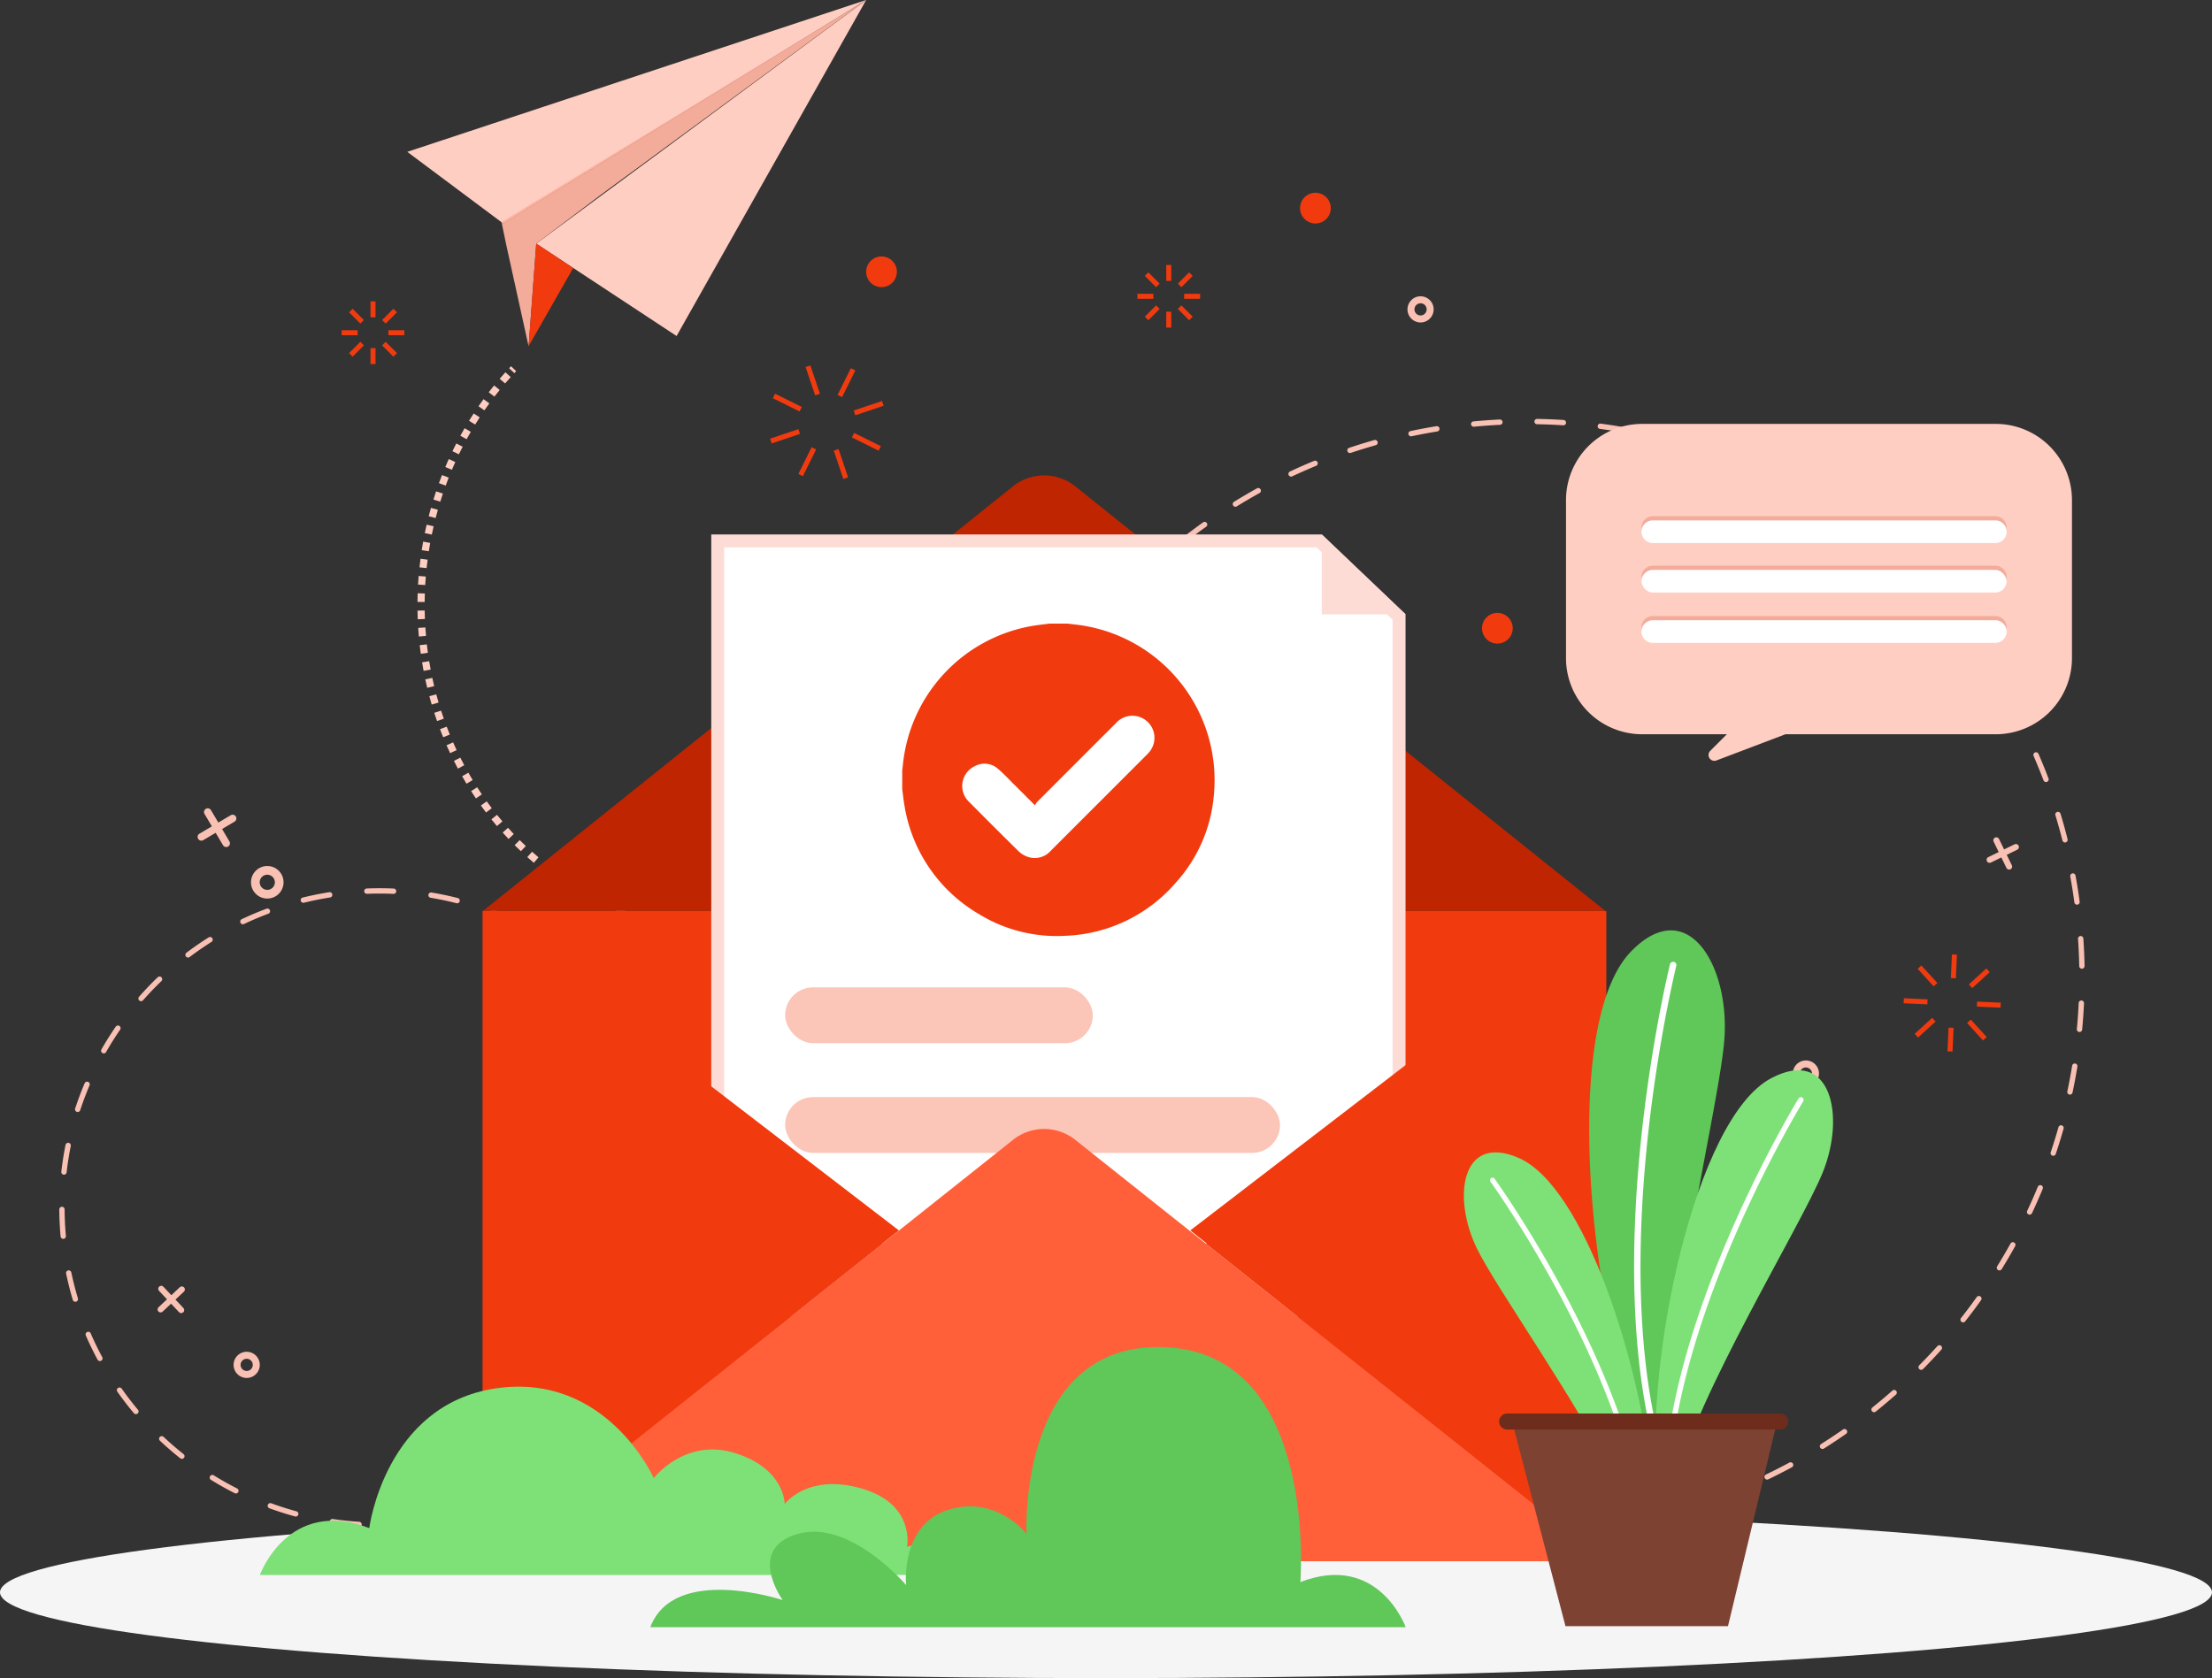 <svg xmlns="http://www.w3.org/2000/svg" xmlns:xlink="http://www.w3.org/1999/xlink" width="342.625" height="260" viewBox="0 0 342.625 260"><rect x="0" y="0" width="342.625" height="260" fill="#333333" stroke="none"/><defs><clipPath id="a"><path d="M1922.458,3719.9l-14.595,8.988-.251-.187-.007-.032,14.839-9.036L1963,3694.941Z" transform="translate(-1907.605 -3694.941)" fill="none"/></clipPath></defs><g transform="translate(-1208.319 -3688.878)"><ellipse cx="171.312" cy="13.289" rx="171.312" ry="13.289" transform="translate(1208.318 3922.3)" fill="#f5f5f5"/><path d="M1489.86,4817.639a.578.578,0,0,0-.793-.2l-1.92,1.135-1.135-1.92a.579.579,0,0,0-1,.589l1.135,1.92-1.92,1.134a.579.579,0,0,0,.589,1l1.92-1.135,1.135,1.92a.579.579,0,0,0,.611.273.55.55,0,0,0,.182-.069.579.579,0,0,0,.2-.792l-1.135-1.92,1.92-1.135A.579.579,0,0,0,1489.86,4817.639Z" transform="translate(-245.011 -1002.252)" fill="#f9c1b4"/><path d="M1560.844,4901.938a2.521,2.521,0,1,1,2.521-2.521A2.524,2.524,0,0,1,1560.844,4901.938Zm0-3.694a1.173,1.173,0,1,0,1.174,1.173A1.175,1.175,0,0,0,1560.844,4898.244Z" transform="translate(-311.126 -1073.84)" fill="#f9c1b4"/><path d="M3172.964,4106.2a2.027,2.027,0,1,1,2.027-2.027A2.029,2.029,0,0,1,3172.964,4106.2Zm0-2.971a.944.944,0,1,0,.944.943A.944.944,0,0,0,3172.964,4103.229Z" transform="translate(-1744.608 -367.361)" fill="#f9c1b4"/><path d="M3661.574,4362.616a2.027,2.027,0,1,1,2.027-2.027A2.029,2.029,0,0,1,3661.574,4362.616Zm0-2.97a.944.944,0,1,0,.944.943A.944.944,0,0,0,3661.574,4359.646Z" transform="translate(-2178.943 -595.299)" fill="#f9c1b4"/><path d="M3979.782,4856.9a.465.465,0,0,0-.214.622l.785,1.613-1.612.786a.465.465,0,0,0,.408.836l1.612-.786.786,1.612a.465.465,0,1,0,.836-.407l-.786-1.613,1.612-.786a.465.465,0,1,0-.407-.836l-1.612.786-.786-1.613A.466.466,0,0,0,3979.782,4856.9Z" transform="translate(-2462.447 -1038.243)" fill="#f9c1b4"/><path d="M3710.3,5172.166a2.027,2.027,0,1,1,2.027-2.027A2.029,2.029,0,0,1,3710.3,5172.166Zm0-2.971a.944.944,0,1,0,.944.944A.945.945,0,0,0,3710.3,5169.2Z" transform="translate(-2222.258 -1314.93)" fill="#f9c1b4"/><path d="M1428.327,5482.609a.465.465,0,0,0-.021.657l1.227,1.309-1.308,1.228a.465.465,0,0,0,.3.8.458.458,0,0,0,.333-.125l1.308-1.228,1.227,1.309a.465.465,0,1,0,.679-.637l-1.227-1.309,1.308-1.228a.465.465,0,0,0,.107-.526.457.457,0,0,0-.086-.131.466.466,0,0,0-.658-.021l-1.308,1.228-1.227-1.308A.465.465,0,0,0,1428.327,5482.609Z" transform="translate(-195.348 -1594.383)" fill="#f9c1b4"/><path d="M1536.1,5578.562a2.027,2.027,0,1,1,2.027-2.026A2.029,2.029,0,0,1,1536.1,5578.562Zm0-2.971a.944.944,0,1,0,.944.944A.945.945,0,0,0,1536.1,5575.591Z" transform="translate(-289.571 -1676.189)" fill="#f9c1b4"/><g transform="translate(1217.5 3826.499)"><path d="M1343.21,5026.948a.413.413,0,0,1-.023-.825c1.36-.076,2.737-.212,4.093-.4a.413.413,0,0,1,.115.817c-1.378.194-2.778.333-4.162.411Zm-5.8-.018h-.026c-1.386-.086-2.785-.234-4.158-.438a.412.412,0,1,1,.121-.816c1.35.2,2.726.346,4.089.431a.413.413,0,0,1-.025.825Zm15.62-1.534a.413.413,0,0,1-.1-.812c1.322-.347,2.644-.754,3.929-1.21a.413.413,0,1,1,.276.778c-1.307.463-2.651.877-4,1.23A.409.409,0,0,1,1353.028,5025.4Zm-25.426-.1a.421.421,0,0,1-.109-.015c-1.339-.366-2.679-.793-3.984-1.271a.413.413,0,0,1,.284-.775c1.283.47,2.6.891,3.917,1.25a.413.413,0,0,1-.108.811Zm34.733-3.386a.413.413,0,0,1-.183-.783c1.224-.606,2.436-1.271,3.6-1.979a.413.413,0,0,1,.427.706c-1.187.719-2.42,1.4-3.664,2.013A.409.409,0,0,1,1362.335,5021.916Zm-44.007-.191a.411.411,0,0,1-.186-.044c-1.238-.628-2.465-1.316-3.647-2.046a.413.413,0,1,1,.433-.7c1.162.718,2.369,1.4,3.586,2.012a.412.412,0,0,1-.187.78Zm52.413-5.1a.412.412,0,0,1-.254-.737c1.075-.841,2.128-1.738,3.129-2.668a.413.413,0,0,1,.561.6c-1.018.945-2.089,1.858-3.182,2.713A.41.41,0,0,1,1370.741,5016.625Zm-60.779-.263a.411.411,0,0,1-.256-.089c-1.088-.864-2.152-1.784-3.163-2.735a.413.413,0,0,1,.565-.6c.994.936,2.041,1.84,3.111,2.689a.412.412,0,0,1-.257.735Zm67.946-6.618a.412.412,0,0,1-.314-.68c.885-1.041,1.736-2.131,2.53-3.242a.413.413,0,1,1,.671.48c-.807,1.129-1.673,2.238-2.573,3.3A.412.412,0,0,1,1377.908,5009.744Zm-75.067-.311a.413.413,0,0,1-.316-.147c-.893-1.065-1.751-2.181-2.549-3.315a.413.413,0,1,1,.675-.475c.785,1.116,1.628,2.212,2.506,3.26a.412.412,0,0,1-.316.677Zm80.711-7.869a.406.406,0,0,1-.2-.052.412.412,0,0,1-.163-.56c.659-1.2,1.274-2.435,1.83-3.683a.413.413,0,1,1,.754.336c-.565,1.268-1.191,2.528-1.861,3.745A.412.412,0,0,1,1383.552,5001.564Zm-86.289-.354a.413.413,0,0,1-.364-.217c-.658-1.223-1.272-2.488-1.824-3.763a.413.413,0,0,1,.757-.328c.543,1.253,1.146,2.5,1.794,3.7a.413.413,0,0,1-.363.608Zm90.181-8.792a.413.413,0,0,1-.394-.535c.4-1.3.759-2.642,1.051-3.975a.412.412,0,0,1,.806.177c-.3,1.356-.657,2.716-1.069,4.043A.413.413,0,0,1,1387.443,4992.417Zm-93.978-.391a.413.413,0,0,1-.4-.294c-.4-1.327-.743-2.69-1.029-4.052a.413.413,0,1,1,.807-.17c.281,1.339.622,2.68,1.012,3.985a.412.412,0,0,1-.4.531Zm95.943-9.354h-.041a.413.413,0,0,1-.371-.451c.132-1.358.207-2.739.223-4.1a.413.413,0,1,1,.825.01c-.016,1.389-.093,2.794-.227,4.175A.413.413,0,0,1,1389.408,4982.672Zm-97.824-.4a.413.413,0,0,1-.41-.375c-.125-1.385-.193-2.79-.2-4.177a.412.412,0,0,1,.41-.415h0a.413.413,0,0,1,.412.41c.008,1.364.074,2.746.2,4.108a.412.412,0,0,1-.374.448Zm97.773-9.533a.412.412,0,0,1-.41-.369c-.145-1.354-.349-2.723-.607-4.068l-.01-.052a.413.413,0,0,1,.81-.157l.01.053c.263,1.368.471,2.759.618,4.136a.413.413,0,0,1-.366.454Zm-97.659-.408-.047,0a.413.413,0,0,1-.363-.457c.157-1.38.375-2.77.649-4.131a.413.413,0,1,1,.809.163c-.269,1.339-.484,2.706-.638,4.062A.413.413,0,0,1,1291.7,4972.327Zm95.606-9.37a.413.413,0,0,1-.393-.288c-.414-1.3-.889-2.6-1.41-3.862a.413.413,0,0,1,.762-.316c.531,1.282,1.013,2.6,1.434,3.928a.413.413,0,0,1-.393.538Zm-93.482-.34a.414.414,0,0,1-.392-.542c.433-1.318.928-2.635,1.471-3.914a.413.413,0,0,1,.76.323c-.534,1.258-1.021,2.552-1.447,3.849A.414.414,0,0,1,1293.823,4962.617Zm89.526-8.775a.412.412,0,0,1-.36-.211c-.668-1.19-1.4-2.366-2.163-3.5a.413.413,0,0,1,.682-.464c.78,1.149,1.521,2.345,2.2,3.556a.412.412,0,0,1-.158.562A.408.408,0,0,1,1383.348,4953.842Zm-85.487-.306a.413.413,0,0,1-.358-.618c.689-1.205,1.438-2.4,2.226-3.54a.413.413,0,0,1,.679.468c-.775,1.125-1.512,2.3-2.189,3.481A.412.412,0,0,1,1297.861,4953.536Zm79.768-7.816a.411.411,0,0,1-.312-.142c-.9-1.03-1.846-2.035-2.825-2.988a.412.412,0,1,1,.575-.591c1,.968,1.963,1.99,2.873,3.038a.413.413,0,0,1-.311.684Zm-73.992-.271a.412.412,0,0,1-.31-.685c.917-1.043,1.889-2.061,2.89-3.022a.412.412,0,1,1,.572.594c-.984.946-1.94,1.946-2.842,2.972A.412.412,0,0,1,1303.637,4945.449Zm66.751-6.535a.412.412,0,0,1-.25-.085c-1.084-.83-2.217-1.625-3.367-2.361a.413.413,0,1,1,.445-.695c1.169.749,2.321,1.556,3.423,2.4a.413.413,0,0,1-.251.74Zm-59.473-.228a.413.413,0,0,1-.249-.742c1.108-.838,2.265-1.638,3.439-2.377a.412.412,0,1,1,.44.7c-1.155.728-2.292,1.514-3.382,2.338A.412.412,0,0,1,1310.915,4938.687Zm51.014-4.991a.409.409,0,0,1-.18-.042c-1.229-.6-2.5-1.148-3.771-1.639a.413.413,0,1,1,.3-.77c1.3.5,2.586,1.06,3.835,1.667a.413.413,0,0,1-.181.784Zm-42.519-.164a.413.413,0,0,1-.177-.785c1.254-.6,2.549-1.144,3.85-1.631a.413.413,0,0,1,.289.773c-1.279.479-2.553,1.019-3.786,1.6A.408.408,0,0,1,1319.411,4933.532Zm33.185-3.251a.409.409,0,0,1-.1-.013c-1.324-.336-2.677-.621-4.024-.844a.413.413,0,0,1,.135-.814c1.37.227,2.746.516,4.093.859a.413.413,0,0,1-.1.813Zm-23.823-.076a.413.413,0,0,1-.1-.813c.82-.2,1.658-.384,2.491-.544.532-.1,1.073-.2,1.608-.282a.413.413,0,1,1,.129.815c-.526.083-1.058.177-1.581.277-.82.158-1.644.337-2.451.535A.4.4,0,0,1,1328.773,4930.2Zm13.989-1.382h-.019c-.723-.032-1.456-.049-2.178-.049-.641,0-1.292.013-1.933.039a.412.412,0,1,1-.033-.824c.653-.026,1.314-.04,1.966-.04.735,0,1.48.017,2.215.05a.413.413,0,0,1-.018.825Z" transform="translate(-1290.973 -4927.948)" fill="#f9c1b4"/></g><g transform="translate(1358.418 3753.783)"><path d="M2645.894,4446.121l-.714,0a.413.413,0,0,1,0-.825h0c1.351.011,2.72-.01,4.073-.062a.413.413,0,0,1,.032.825C2648.165,4446.1,2647.021,4446.121,2645.894,4446.121Zm-6.432-.24h-.031c-1.361-.1-2.738-.238-4.091-.4a.413.413,0,1,1,.1-.819c1.341.165,2.7.3,4.052.4a.412.412,0,0,1-.031.824Zm15.529-.236a.412.412,0,0,1-.042-.823c1.347-.141,2.706-.316,4.039-.52a.412.412,0,1,1,.125.815c-1.346.206-2.718.382-4.077.525Zm-25.259-1.055a.429.429,0,0,1-.078-.007c-1.341-.257-2.693-.55-4.018-.871a.413.413,0,0,1,.194-.8c1.313.317,2.651.607,3.98.862a.413.413,0,0,1-.077.818Zm34.947-.518a.413.413,0,0,1-.089-.815c1.32-.292,2.65-.62,3.954-.975a.413.413,0,0,1,.217.8c-1.316.358-2.659.689-3.992.984A.4.4,0,0,1,2664.678,4444.072Zm-44.473-1.884a.406.406,0,0,1-.124-.019c-1.3-.409-2.615-.856-3.9-1.329a.413.413,0,0,1,.285-.774c1.272.468,2.571.911,3.862,1.316a.412.412,0,0,1-.124.806Zm53.919-.784a.412.412,0,0,1-.135-.8c1.278-.442,2.562-.92,3.816-1.422a.413.413,0,1,1,.307.766c-1.266.507-2.562.99-3.853,1.436A.418.418,0,0,1,2674.125,4441.4Zm-63.111-2.7a.418.418,0,0,1-.168-.036c-1.247-.556-2.5-1.151-3.719-1.766a.413.413,0,1,1,.372-.737c1.209.61,2.448,1.2,3.683,1.749a.413.413,0,0,1-.168.79Zm72.181-1.034a.412.412,0,0,1-.179-.784c1.215-.584,2.433-1.206,3.62-1.847a.412.412,0,0,1,.393.726c-1.2.648-2.428,1.275-3.655,1.865A.415.415,0,0,1,2683.195,4437.672Zm-80.91-3.474a.414.414,0,0,1-.209-.058c-1.176-.7-2.351-1.428-3.491-2.177a.413.413,0,0,1,.453-.689c1.13.742,2.293,1.468,3.458,2.156a.413.413,0,0,1-.21.768Zm89.488-1.27a.413.413,0,0,1-.22-.762c1.142-.72,2.281-1.477,3.388-2.25a.413.413,0,1,1,.473.677c-1.117.78-2.268,1.545-3.421,2.271A.412.412,0,0,1,2691.773,4432.928Zm-97.644-4.2a.409.409,0,0,1-.249-.083c-1.089-.824-2.172-1.685-3.22-2.558a.413.413,0,0,1,.529-.634c1.038.866,2.111,1.718,3.189,2.534a.412.412,0,0,1-.249.741Zm105.63-1.494a.413.413,0,0,1-.259-.734c1.053-.845,2.1-1.727,3.112-2.622a.413.413,0,0,1,.547.618c-1.022.9-2.079,1.794-3.142,2.647A.409.409,0,0,1,2699.758,4427.233Zm-113.11-4.864a.411.411,0,0,1-.285-.114c-.988-.941-1.966-1.918-2.908-2.9a.413.413,0,1,1,.6-.57c.933.977,1.9,1.945,2.88,2.877a.413.413,0,0,1-.284.711Zm120.4-1.7a.413.413,0,0,1-.293-.7c.951-.96,1.892-1.956,2.8-2.96a.413.413,0,1,1,.613.552c-.913,1.013-1.863,2.019-2.823,2.988A.411.411,0,0,1,2707.048,4420.665Zm-127.108-5.458a.411.411,0,0,1-.317-.148c-.874-1.046-1.735-2.128-2.558-3.214a.413.413,0,0,1,.658-.5c.815,1.076,1.668,2.147,2.534,3.185a.413.413,0,0,1-.317.677Zm133.609-1.9a.412.412,0,0,1-.324-.667c.837-1.063,1.659-2.16,2.444-3.26a.413.413,0,0,1,.672.479c-.792,1.11-1.622,2.217-2.467,3.291A.413.413,0,0,1,2713.549,4413.31Zm-139.459-5.978a.413.413,0,0,1-.345-.186c-.749-1.138-1.48-2.309-2.174-3.482a.413.413,0,1,1,.71-.42c.688,1.162,1.412,2.322,2.153,3.449a.412.412,0,0,1-.344.639Zm145.086-2.07a.409.409,0,0,1-.216-.062.413.413,0,0,1-.134-.568c.712-1.152,1.4-2.335,2.059-3.518a.413.413,0,1,1,.722.4c-.661,1.193-1.36,2.388-2.079,3.551A.413.413,0,0,1,2719.176,4405.262Zm-150-6.416a.413.413,0,0,1-.369-.227c-.613-1.215-1.206-2.462-1.76-3.706a.413.413,0,0,1,.754-.336c.549,1.232,1.136,2.467,1.743,3.67a.413.413,0,0,1-.368.6Zm154.675-2.223a.413.413,0,0,1-.373-.588c.576-1.226,1.129-2.481,1.645-3.731a.412.412,0,1,1,.762.314c-.521,1.262-1.079,2.53-1.661,3.768A.413.413,0,0,1,2723.854,4396.624Zm-158.583-6.771a.413.413,0,0,1-.387-.271c-.471-1.28-.917-2.59-1.326-3.892a.413.413,0,0,1,.787-.247c.405,1.289.847,2.586,1.313,3.854a.413.413,0,0,1-.387.555Zm162.244-2.349a.4.4,0,0,1-.132-.022.412.412,0,0,1-.26-.522c.432-1.285.838-2.6,1.207-3.9a.413.413,0,0,1,.794.225c-.373,1.314-.782,2.638-1.219,3.936A.413.413,0,0,1,2727.515,4387.5Zm-165.1-7.043a.413.413,0,0,1-.4-.315c-.321-1.325-.614-2.677-.871-4.018a.413.413,0,0,1,.81-.156c.255,1.328.545,2.667.863,3.979a.411.411,0,0,1-.4.509Zm167.687-2.434a.434.434,0,0,1-.086-.009.413.413,0,0,1-.318-.49c.281-1.321.533-2.668.75-4a.413.413,0,0,1,.814.132c-.219,1.347-.474,2.707-.757,4.041A.413.413,0,0,1,2730.1,4378.027Zm-169.447-7.222a.412.412,0,0,1-.409-.362c-.168-1.353-.306-2.729-.411-4.091a.413.413,0,1,1,.823-.063c.1,1.35.241,2.713.407,4.052a.413.413,0,0,1-.358.461Zm170.929-2.481-.039,0a.412.412,0,0,1-.372-.449c.127-1.345.223-2.711.286-4.062a.413.413,0,0,1,.824.039c-.063,1.364-.161,2.743-.289,4.1A.412.412,0,0,1,2731.586,4368.324ZM2560,4361.009a.413.413,0,0,1-.413-.408q-.005-.483-.005-.966c0-1.045.019-2.1.057-3.145a.412.412,0,1,1,.824.029c-.037,1.033-.056,2.081-.056,3.116q0,.478.005.957a.413.413,0,0,1-.408.417Zm171.953-2.494a.412.412,0,0,1-.412-.4c-.027-1.349-.086-2.718-.176-4.07l-.009-.131a.413.413,0,1,1,.823-.056l.009.133c.091,1.364.151,2.746.177,4.107a.413.413,0,0,1-.4.421Zm-171.5-7.311-.043,0a.412.412,0,0,1-.368-.453c.14-1.358.315-2.73.52-4.079a.413.413,0,0,1,.816.124c-.2,1.335-.376,2.695-.515,4.039A.413.413,0,0,1,2560.447,4351.2Zm170.742-2.609a.412.412,0,0,1-.408-.358c-.18-1.34-.395-2.693-.638-4.022a.413.413,0,0,1,.812-.148c.246,1.342.462,2.708.644,4.061a.412.412,0,0,1-.354.464A.426.426,0,0,1,2731.188,4348.595Zm-169.176-7.08a.4.4,0,0,1-.09-.01.412.412,0,0,1-.314-.492c.3-1.335.627-2.682.987-4a.413.413,0,0,1,.8.217c-.356,1.307-.685,2.641-.977,3.963A.413.413,0,0,1,2562.013,4341.515Zm167.318-2.558a.413.413,0,0,1-.4-.311c-.331-1.311-.7-2.63-1.092-3.923a.413.413,0,0,1,.789-.241c.4,1.306.769,2.638,1.1,3.961a.412.412,0,0,1-.3.5A.4.4,0,0,1,2729.33,4338.957Zm-164.644-6.905a.422.422,0,0,1-.135-.022.413.413,0,0,1-.255-.525c.447-1.292.931-2.589,1.439-3.859a.412.412,0,0,1,.766.307c-.5,1.257-.983,2.543-1.426,3.822A.413.413,0,0,1,2564.686,4332.052Zm161.7-2.457a.412.412,0,0,1-.385-.266c-.48-1.264-1-2.533-1.535-3.772a.412.412,0,0,1,.756-.329c.544,1.25,1.066,2.532,1.55,3.808a.413.413,0,0,1-.239.532A.418.418,0,0,1,2726.382,4329.6Zm-157.955-6.631a.408.408,0,0,1-.178-.041.412.412,0,0,1-.193-.55c.591-1.23,1.221-2.464,1.87-3.667a.413.413,0,1,1,.726.393c-.644,1.19-1.267,2.413-1.853,3.631A.412.412,0,0,1,2568.427,4322.964Zm153.955-2.324a.412.412,0,0,1-.367-.223c-.62-1.2-1.277-2.4-1.954-3.564a.413.413,0,0,1,.714-.414c.683,1.179,1.347,2.39,1.973,3.6a.413.413,0,0,1-.366.6Zm-149.2-6.273a.412.412,0,0,1-.349-.632c.727-1.155,1.492-2.308,2.274-3.428a.413.413,0,0,1,.677.472c-.774,1.109-1.532,2.252-2.253,3.4A.412.412,0,0,1,2573.179,4314.366Zm144.2-2.162a.412.412,0,0,1-.343-.182c-.754-1.121-1.545-2.238-2.35-3.321a.413.413,0,0,1,.662-.493c.813,1.093,1.611,2.221,2.372,3.353a.412.412,0,0,1-.342.643Zm-138.507-5.837a.412.412,0,0,1-.322-.67c.854-1.064,1.744-2.123,2.647-3.146a.413.413,0,0,1,.619.546c-.895,1.013-1.777,2.062-2.622,3.116A.411.411,0,0,1,2578.877,4306.368Zm132.577-1.977a.413.413,0,0,1-.314-.145c-.876-1.028-1.79-2.049-2.714-3.034a.413.413,0,0,1,.6-.564c.933,1,1.855,2.025,2.74,3.063a.413.413,0,0,1-.314.68Zm-126.012-5.321a.413.413,0,0,1-.291-.706c.969-.961,1.973-1.911,2.985-2.825a.413.413,0,0,1,.552.613c-1,.9-2,1.846-2.957,2.8A.412.412,0,0,1,2585.442,4299.07Zm119.231-1.773a.41.41,0,0,1-.281-.111c-.988-.922-2.011-1.833-3.042-2.708a.412.412,0,0,1,.534-.629c1.041.883,2.074,1.8,3.071,2.734a.412.412,0,0,1-.282.714Zm-111.883-4.732a.412.412,0,0,1-.256-.736c1.071-.845,2.176-1.675,3.285-2.466a.412.412,0,1,1,.479.671c-1.1.785-2.193,1.607-3.253,2.443A.412.412,0,0,1,2592.789,4292.565Zm104.339-1.55a.408.408,0,0,1-.245-.081c-1.086-.8-2.207-1.594-3.33-2.347a.413.413,0,1,1,.459-.686c1.134.76,2.265,1.557,3.362,2.37a.412.412,0,0,1-.246.744Zm-96.3-4.075a.413.413,0,0,1-.217-.764c1.159-.716,2.351-1.415,3.542-2.074a.413.413,0,1,1,.4.722c-1.18.654-2.36,1.345-3.508,2.055A.412.412,0,0,1,2600.825,4286.94Zm88.093-1.312a.414.414,0,0,1-.206-.055c-1.171-.677-2.375-1.334-3.577-1.954a.413.413,0,0,1,.378-.734c1.214.626,2.429,1.291,3.612,1.973a.413.413,0,0,1-.207.77Zm-79.473-3.356a.413.413,0,0,1-.176-.786c1.235-.58,2.5-1.138,3.763-1.658a.413.413,0,0,1,.314.763c-1.249.515-2.5,1.067-3.727,1.642A.406.406,0,0,1,2609.444,4282.271Zm70.7-1.063a.407.407,0,0,1-.164-.034c-1.242-.539-2.514-1.055-3.779-1.533a.413.413,0,1,1,.292-.772c1.278.483,2.562,1,3.816,1.548a.413.413,0,0,1-.165.791Zm-61.589-2.59a.413.413,0,0,1-.131-.8c1.293-.434,2.614-.843,3.928-1.215a.413.413,0,0,1,.225.794c-1.3.368-2.61.773-3.89,1.2A.4.4,0,0,1,2618.554,4278.618Zm52.363-.8a.425.425,0,0,1-.12-.018c-1.3-.393-2.62-.76-3.933-1.09a.413.413,0,0,1,.2-.8c1.326.333,2.662.7,3.971,1.1a.413.413,0,0,1-.12.808Zm-42.894-1.787a.413.413,0,0,1-.085-.816c1.333-.283,2.693-.538,4.041-.758a.413.413,0,0,1,.133.814c-1.335.218-2.682.47-4,.75A.4.4,0,0,1,2628.023,4276.034Zm33.344-.518a.383.383,0,0,1-.074-.007c-1.329-.241-2.683-.452-4.023-.629a.413.413,0,0,1,.108-.818c1.353.179,2.72.393,4.062.636a.412.412,0,0,1-.073.818Zm-23.643-.971a.413.413,0,0,1-.039-.823c.847-.081,1.708-.151,2.56-.208.512-.034,1.031-.064,1.542-.089a.413.413,0,0,1,.04.824c-.506.025-1.02.054-1.528.088-.844.057-1.7.125-2.535.206Zm13.9-.221h-.027c-1.347-.087-2.716-.143-4.069-.166a.413.413,0,0,1,.007-.825h.007c1.366.023,2.748.08,4.108.167a.413.413,0,0,1-.026.825Z" transform="translate(-2559.579 -4273.333)" fill="#f9c1b4"/></g><g transform="translate(1272.984 3745.621)"><g transform="translate(0 0)"><g transform="translate(14.196)"><path d="M1919.068,4200.82l-.81-.76q.145-.154.29-.307l.8.767Z" transform="translate(-1918.258 -4199.753)" fill="#ffcec2"/></g><g transform="translate(0 0.926)"><path d="M1830.169,4294.22c-.44-.073-.886-.153-1.324-.24l.215-1.09c.427.084.861.163,1.29.234Zm-2.639-.521c-.433-.1-.872-.208-1.3-.321l.282-1.075c.422.111.849.216,1.271.313Zm-2.6-.682c-.429-.127-.861-.262-1.283-.4l.347-1.055c.411.135.832.267,1.251.39Zm-2.553-.84c-.42-.152-.843-.313-1.257-.478l.411-1.032c.4.161.816.318,1.225.466Zm-2.5-.994c-.41-.178-.823-.364-1.226-.553l.472-1.006c.394.185.8.367,1.2.54Zm-2.435-1.143c-.4-.2-.8-.413-1.191-.625l.531-.976c.382.208.773.414,1.162.611Zm-2.363-1.287c-.385-.224-.773-.458-1.153-.695l.588-.942c.371.23.749.459,1.125.678Zm-2.285-1.423c-.371-.247-.745-.5-1.11-.761l.641-.907c.357.252.722.5,1.084.743Zm-2.2-1.554c-.357-.268-.715-.545-1.065-.824l.692-.869c.341.272.691.542,1.04.8Zm-2.107-1.677c-.341-.288-.684-.584-1.017-.882l.74-.829c.326.291.66.581.993.862Zm-2.009-1.793c-.324-.306-.649-.622-.966-.938l.785-.786c.31.309.627.617.944.917Zm-1.906-1.9c-.307-.323-.614-.656-.913-.99l.827-.741c.293.326.593.651.892.967Zm-1.8-2c-.289-.34-.577-.689-.858-1.038l.866-.7c.274.341.556.683.839,1.015Zm-1.687-2.1c-.271-.356-.54-.721-.8-1.083l.9-.648c.255.354.518.711.783,1.06Zm-1.572-2.187c-.251-.37-.5-.748-.742-1.125l.935-.6c.236.369.48.739.726,1.1Zm-1.454-2.269c-.231-.382-.46-.773-.681-1.163l.965-.549c.217.381.441.764.667,1.137Zm-1.332-2.342c-.21-.392-.418-.795-.62-1.2l.993-.5c.2.393.4.787.606,1.17Zm-1.207-2.4c-.189-.4-.376-.815-.556-1.223l1.017-.446c.175.4.358.8.543,1.2Zm-1.079-2.46c-.168-.412-.334-.833-.492-1.25l1.039-.394c.155.409.317.82.482,1.224Zm-.952-2.512c-.147-.421-.291-.849-.428-1.273l1.057-.34c.133.415.274.834.419,1.246Zm-.823-2.556c-.1-.342-.2-.689-.293-1.032q-.036-.13-.071-.261l1.073-.287q.034.128.069.256c.091.335.188.675.287,1.01Zm-.694-2.594c-.1-.434-.2-.874-.3-1.309l1.086-.233c.092.426.19.858.292,1.282Zm-.564-2.625c-.083-.438-.161-.883-.233-1.323l1.1-.179c.071.431.147.867.229,1.3Zm-.433-2.65c-.061-.441-.118-.89-.168-1.333l1.1-.125c.049.435.1.873.164,1.305Zm-.3-2.668c-.039-.442-.074-.893-.1-1.339l1.109-.071c.028.437.062.878.1,1.312Zm-.172-2.679c-.018-.443-.03-.895-.037-1.342l1.111-.017c.007.438.019.88.036,1.314Zm1.07-2.675-1.111-.01c0-.446.014-.9.029-1.342l1.11.037C1791.587,4242.8,1791.578,4243.239,1791.574,4243.676Zm.088-2.629-1.109-.064c.026-.445.057-.9.093-1.338l1.107.09C1791.717,4240.17,1791.687,4240.611,1791.661,4241.047Zm.215-2.621-1.1-.118c.047-.441.1-.89.158-1.333l1.1.144C1791.974,4237.554,1791.922,4237.993,1791.876,4238.426Zm.341-2.608-1.1-.17c.068-.44.143-.885.222-1.324l1.093.2C1792.358,4234.951,1792.285,4235.387,1792.218,4235.818Zm.467-2.588-1.088-.224c.09-.436.186-.876.286-1.311l1.082.25C1792.867,4232.371,1792.772,4232.8,1792.685,4233.23Zm.592-2.562-1.076-.276c.111-.431.228-.867.35-1.3l1.069.3C1793.5,4229.818,1793.385,4230.245,1793.277,4230.667Zm.716-2.531-1.061-.328c.132-.426.271-.856.413-1.277l1.053.354C1794.258,4227.3,1794.122,4227.72,1793.993,4228.137Zm.839-2.492-1.044-.38c.152-.418.312-.84.475-1.256l1.034.407C1795.139,4224.821,1794.982,4225.235,1794.833,4225.645Zm.962-2.448-1.023-.432c.173-.411.354-.825.537-1.23l1.012.457C1796.141,4222.389,1795.964,4222.794,1795.794,4223.2Zm1.082-2.4-1-.482c.194-.4.4-.807.6-1.2l.988.508C1797.264,4220.01,1797.067,4220.406,1796.877,4220.8Zm1.2-2.339-.975-.533c.214-.392.436-.785.659-1.17l.961.557C1798.5,4217.693,1798.288,4218.078,1798.078,4218.461Zm1.319-2.274-.946-.582c.234-.38.476-.762.719-1.135l.931.606C1799.863,4215.441,1799.627,4215.815,1799.4,4216.188Zm1.435-2.2-.915-.63c.253-.367.515-.736.777-1.1l.9.654C1801.336,4213.264,1801.081,4213.625,1800.833,4213.984Zm1.548-2.125-.88-.678c.272-.354.553-.708.834-1.054l.862.7C1802.922,4211.167,1802.648,4211.513,1802.382,4211.86Zm1.659-2.04-.843-.724c.292-.34.591-.679.89-1.008l.823.746C1804.618,4209.156,1804.326,4209.488,1804.041,4209.82Z" transform="translate(-1790.463 -4208.088)" fill="#ffcec2"/></g><g transform="translate(40.279 86.051)"><path d="M2153.492,4975.577l-.419-.062.167-1.1.407.06Z" transform="translate(-2153.073 -4974.417)" fill="#ffcec2"/></g></g></g><g transform="translate(1261.242 3735.573)"><g transform="translate(4.466 7.239)"><rect width="0.778" height="2.47" fill="#f13b0f"/></g><g transform="translate(1.147 6.266)"><g transform="translate(0 0)"><rect width="2.47" height="0.778" transform="matrix(0.707, -0.707, 0.707, 0.707, 0, 1.746)" fill="#f13b0f"/></g></g><g transform="translate(0 4.466)"><rect width="2.47" height="0.778" fill="#f13b0f"/></g><g transform="translate(1.147 1.147)"><rect width="0.778" height="2.47" transform="translate(0 0.55) rotate(-45)" fill="#f13b0f"/></g><g transform="translate(4.466 0)"><rect width="0.778" height="2.47" fill="#f13b0f"/></g><g transform="translate(6.266 1.147)"><g transform="translate(0 0)"><rect width="2.47" height="0.778" transform="matrix(0.707, -0.707, 0.707, 0.707, 0, 1.746)" fill="#f13b0f"/></g></g><g transform="translate(7.239 4.466)"><rect width="2.47" height="0.778" fill="#f13b0f"/></g><g transform="translate(6.266 6.266)"><rect width="0.778" height="2.47" transform="translate(0 0.55) rotate(-45)" fill="#f13b0f"/></g></g><g transform="translate(1384.496 3729.93)"><g transform="translate(4.466 7.239)"><rect width="0.778" height="2.47" fill="#f13b0f"/></g><g transform="translate(1.147 6.266)"><g transform="translate(0 0)"><rect width="2.47" height="0.778" transform="matrix(0.707, -0.707, 0.707, 0.707, 0, 1.747)" fill="#f13b0f"/></g></g><g transform="translate(0 4.466)"><rect width="2.47" height="0.778" fill="#f13b0f"/></g><g transform="translate(1.147 1.147)"><rect width="0.778" height="2.47" transform="translate(0 0.55) rotate(-45)" fill="#f13b0f"/></g><g transform="translate(4.466 0)"><rect width="0.778" height="2.47" fill="#f13b0f"/></g><g transform="translate(6.266 1.147)"><g transform="translate(0 0)"><rect width="2.47" height="0.778" transform="matrix(0.707, -0.707, 0.707, 0.707, 0, 1.746)" fill="#f13b0f"/></g></g><g transform="translate(7.239 4.466)"><rect width="2.47" height="0.778" fill="#f13b0f"/></g><g transform="translate(6.266 6.266)"><g transform="translate(0)"><rect width="0.778" height="2.47" transform="translate(0 0.55) rotate(-45)" fill="#f13b0f"/></g></g></g><g transform="translate(1327.601 3745.5)"><g transform="translate(9.867 12.953)"><g transform="translate(0 0)"><rect width="0.778" height="4.623" transform="translate(0 0.248) rotate(-18.614)" fill="#f13b0f"/></g></g><g transform="translate(4.379 12.67)"><g transform="translate(0 0)"><rect width="4.624" height="0.778" transform="translate(0 4.142) rotate(-63.61)" fill="#f13b0f"/></g></g><g transform="translate(0 9.867)"><g transform="translate(0 0)"><rect width="4.624" height="0.778" transform="matrix(0.948, -0.319, 0.319, 0.948, 0, 1.476)" fill="#f13b0f"/></g></g><g transform="translate(0.426 4.379)"><g transform="translate(0 0)"><rect width="0.778" height="4.623" transform="matrix(0.444, -0.896, 0.896, 0.444, 0, 0.697)" fill="#f13b0f"/></g></g><g transform="translate(5.504 0)"><g transform="translate(0)"><rect width="0.778" height="4.624" transform="translate(0 0.248) rotate(-18.615)" fill="#f13b0f"/></g></g><g transform="translate(10.453 0.426)"><g transform="translate(0 0)"><rect width="4.624" height="0.778" transform="translate(0 4.142) rotate(-63.61)" fill="#f13b0f"/></g></g><g transform="translate(12.953 5.504)"><g transform="translate(0 0)"><rect width="4.624" height="0.778" transform="matrix(0.948, -0.319, 0.319, 0.948, 0, 1.476)" fill="#f13b0f"/></g></g><g transform="translate(12.67 10.453)"><g transform="translate(0 0)"><rect width="0.778" height="4.623" transform="matrix(0.444, -0.896, 0.896, 0.444, 0, 0.697)" fill="#f13b0f"/></g></g></g><g transform="translate(1503.184 3836.755)"><g transform="translate(2.172 1.71)"><g transform="translate(0 0)"><rect width="0.778" height="3.671" transform="translate(0 0.524) rotate(-42.376)" fill="#f13b0f"/></g></g><g transform="translate(7.309 0)"><g transform="translate(0)"><rect width="3.671" height="0.778" transform="matrix(0.046, -0.999, 0.999, 0.046, 0, 3.668)" fill="#f13b0f"/></g></g><g transform="translate(10.096 2.171)"><g transform="translate(0 0)"><rect width="3.671" height="0.778" transform="matrix(0.739, -0.674, 0.674, 0.739, 0, 2.475)" fill="#f13b0f"/></g></g><g transform="translate(11.339 7.309)"><g transform="translate(0 0)"><rect width="0.778" height="3.671" transform="translate(0 0.777) rotate(-87.375)" fill="#f13b0f"/></g></g><g transform="translate(9.823 10.096)"><g transform="translate(0 0)"><rect width="0.778" height="3.671" transform="translate(0 0.524) rotate(-42.374)" fill="#f13b0f"/></g></g><g transform="translate(6.789 11.339)"><g transform="translate(0 0)"><rect width="3.671" height="0.778" transform="matrix(0.046, -0.999, 0.999, 0.046, 0, 3.668)" fill="#f13b0f"/></g></g><g transform="translate(1.71 9.822)"><g transform="translate(0 0)"><rect width="3.671" height="0.778" transform="matrix(0.739, -0.674, 0.674, 0.739, 0, 2.475)" fill="#f13b0f"/></g></g><g transform="translate(0 6.789)"><g transform="translate(0 0)"><rect width="0.778" height="3.671" transform="translate(0 0.777) rotate(-87.375)" fill="#f13b0f"/></g></g></g><g transform="translate(1271.397 3688.878)"><g transform="translate(0)"><path d="M1847.263,3688.878l-.112.069-.982.605,0,0-40.537,24.961-14.594,8.987-.251-.188-14.6-10.907,31.177-10.32,39.875-13.2Z" transform="translate(-1776.178 -3688.878)" fill="#ffcec2"/><g transform="translate(19.98)"><path d="M2007.155,3688.878l-28.237,50.061-1.126,2-16.7-11-.038-.025-4.717-3.105-.109-.072-.172-.114,10.173-7.514,40.71-30.065,0,0,.051-.038.079-.059Z" transform="translate(-1956.05 -3688.878)" fill="#ffcec2"/></g><g transform="translate(14.606)"><path d="M1923.088,3719.032l-10.045,7.589,0,.034-1.174,15.85.005-.01-.006.08-3.473-15.769-.724-3.492.251.188,14.595-8.988,40.54-24.964h0l1.09-.672Z" transform="translate(-1907.668 -3688.878)" fill="#f3ab9a"/></g><g transform="translate(14.599 0.673)" style="mix-blend-mode:multiply;isolation:isolate"><g clip-path="url(#a)"><path d="M1907.6,3694.941v0Z" transform="translate(-1907.605 -3694.941)" fill="#ffb29f"/><rect width="3.462" height="33.951" fill="#ffb29f"/><rect width="3.462" height="33.951" transform="translate(3.462)" fill="#ffb29f"/><rect width="3.462" height="33.951" transform="translate(6.924)" fill="#ffb29f"/><rect width="3.462" height="33.951" transform="translate(10.386)" fill="#ffb29f"/><rect width="3.462" height="33.951" transform="translate(13.848)" fill="#ffb29f"/><rect width="3.462" height="33.951" transform="translate(17.31)" fill="#ffb29f"/><rect width="3.462" height="33.951" transform="translate(20.772)" fill="#ffb29f"/><rect width="3.462" height="33.951" transform="translate(24.234)" fill="#ffb29f"/><rect width="3.462" height="33.951" transform="translate(27.696)" fill="#ffb29f"/><rect width="3.462" height="33.951" transform="translate(31.158)" fill="#ffb29f"/><rect width="3.462" height="33.951" transform="translate(34.62)" fill="#ffb29f"/><rect width="3.462" height="33.951" transform="translate(38.082)" fill="#ffb29f"/><rect width="3.462" height="33.951" transform="translate(41.544)" fill="#ffb29f"/><rect width="3.462" height="33.951" transform="translate(45.006)" fill="#ffb29f"/><rect width="3.462" height="33.951" transform="translate(48.468)" fill="#ffb29f"/><rect width="3.462" height="33.951" transform="translate(51.93)" fill="#ffb29f"/><path d="M2406.271,3728.892v0Z" transform="translate(-2350.878 -3694.941)" fill="#ffb29f"/></g></g><g transform="translate(18.804 37.723)"><path d="M1952.354,4032.29l-6.89,12.084-.005.01,1.174-15.85,0-.053.11.073,4.735,3.157.039.025Z" transform="translate(-1945.459 -4028.48)" fill="#f13b0f"/></g></g></g><g transform="translate(1342.132 3728.259)"><circle cx="2.379" cy="2.379" r="2.379" transform="translate(0 4.697) rotate(-80.783)" fill="#f13b0f"/></g><g transform="translate(1409.69 3718.745)"><path d="M3025.908,3960.126a2.379,2.379,0,1,1-2.379-2.379A2.379,2.379,0,0,1,3025.908,3960.126Z" transform="translate(-3021.15 -3957.747)" fill="#f13b0f"/></g><g transform="translate(1436.889 3782.85)"><circle cx="2.379" cy="2.379" r="2.379" transform="translate(0 3.365) rotate(-45)" fill="#f13b0f"/></g><g transform="translate(1450.883 3754.555)"><path d="M3458.55,4280.178h-54.759a11.809,11.809,0,0,0-11.809,11.809v24.47a11.808,11.808,0,0,0,11.809,11.808H3416.9l-2.574,2.572a.905.905,0,0,0,.961,1.486l10.688-4.059h32.57a11.808,11.808,0,0,0,11.809-11.808v-24.47A11.809,11.809,0,0,0,3458.55,4280.178Z" transform="translate(-3391.983 -4280.178)" fill="#ffcec2"/><g transform="translate(11.693 14.3)"><path d="M1.755,0H54.8a1.755,1.755,0,0,1,1.755,1.755v0A1.755,1.755,0,0,1,54.8,3.51H1.755A1.755,1.755,0,0,1,0,1.755v0A1.755,1.755,0,0,1,1.755,0Z" fill="#f3ab9a"/><path d="M1.755,0H54.8a1.755,1.755,0,0,1,1.755,1.755v0A1.755,1.755,0,0,1,54.8,3.51H1.755A1.755,1.755,0,0,1,0,1.755v0A1.755,1.755,0,0,1,1.755,0Z" transform="translate(0 7.67)" fill="#f3ab9a"/><path d="M1.755,0H54.8a1.755,1.755,0,0,1,1.755,1.755v0A1.755,1.755,0,0,1,54.8,3.51H1.755A1.755,1.755,0,0,1,0,1.755v0A1.755,1.755,0,0,1,1.755,0Z" transform="translate(0 15.47)" fill="#f3ab9a"/></g><g transform="translate(11.693 14.95)"><path d="M1.755,0H54.8a1.755,1.755,0,0,1,1.755,1.755v0A1.755,1.755,0,0,1,54.8,3.51H1.755A1.755,1.755,0,0,1,0,1.755v0A1.755,1.755,0,0,1,1.755,0Z" fill="#fff"/><rect width="56.551" height="3.51" rx="1.755" transform="translate(0 7.67)" fill="#fff"/><path d="M1.755,0H54.8a1.755,1.755,0,0,1,1.755,1.755v0A1.755,1.755,0,0,1,54.8,3.51H1.755A1.755,1.755,0,0,1,0,1.755v0A1.755,1.755,0,0,1,1.755,0Z" transform="translate(0 15.47)" fill="#fff"/></g></g><g transform="translate(1283.111 3830.015)"><rect width="173.879" height="100.755" transform="translate(0 0)" fill="#f13b0f"/></g><g transform="translate(1283.111 3762.536)"><path d="M1973.411,4353.741l82.1,65.788H1881.628l82.1-65.788A7.745,7.745,0,0,1,1973.411,4353.741Z" transform="translate(-1881.628 -4352.04)" fill="#be2500"/></g><g transform="translate(1318.489 3771.688)"><g transform="translate(0 0)"><g transform="translate(-2200.119 -4434.459)" fill="#fff"><path d="M 2306.659 4554.66 L 2201.119 4554.66 L 2201.119 4435.459 L 2294.288 4435.459 L 2306.659 4447.251 L 2306.659 4554.66 Z" stroke="none"/><path d="M 2202.119 4436.459 L 2202.119 4553.66 L 2305.659 4553.66 L 2305.659 4447.68 L 2293.888 4436.459 L 2202.119 4436.459 M 2200.119 4434.459 L 2294.688 4434.459 L 2307.659 4446.823 L 2307.659 4555.66 L 2200.119 4555.66 L 2200.119 4434.459 Z" stroke="none" fill="#fcdcd4"/></g></g><g transform="translate(94.569 0)"><path d="M3051.468,4446.823v-12.364l12.971,12.364Z" transform="translate(-3051.468 -4434.459)" fill="#fcdcd4"/></g></g><rect width="76.651" height="8.646" rx="4.323" transform="translate(1329.933 3858.859)" fill="#fbc5b7"/><rect width="47.651" height="8.646" rx="4.323" transform="translate(1329.933 3841.86)" fill="#fbc5b7"/><g transform="translate(1283.111 3863.799)"><path d="M1963.748,5265.426l-82.12,65.289h173.879l-82.12-65.289A7.746,7.746,0,0,0,1963.748,5265.426Z" transform="translate(-1881.628 -5263.744)" fill="#ff603a"/></g><g transform="translate(1283.111 3830.015)" style="mix-blend-mode:multiply;isolation:isolate"><g transform="translate(0 0)"><path d="M1881.628,4959.606l64.443,49.5-64.443,51.259Z" transform="translate(-1881.628 -4959.606)" fill="#f13b0f"/></g></g><g transform="translate(1283.111 3830.015)"><path d="M1881.628,4959.606l61.87,51.566-61.87,49.189Z" transform="translate(-1881.628 -4959.606)" fill="#f13b0f"/></g><g transform="translate(1392.685 3830.015)" style="mix-blend-mode:multiply;isolation:isolate"><g transform="translate(0 0)"><path d="M2932.507,4959.606l-64.443,49.5,64.443,51.259Z" transform="translate(-2868.063 -4959.606)" fill="#f13b0f"/></g></g><g transform="translate(1395.12 3830.015)"><path d="M2951.852,4959.606l-61.87,51.566,61.87,49.189Z" transform="translate(-2889.982 -4959.606)" fill="#f13b0f"/></g><path d="M2423.629,4546.228v-2.835q.058-.51.116-1.02a24.274,24.274,0,0,1,19.916-21.386c.911-.161,1.833-.253,2.75-.376h2.836c.81.1,1.624.175,2.428.31a24.261,24.261,0,0,1,20.219,26.325,23.09,23.09,0,0,1-5.908,13.524,23.7,23.7,0,0,1-17.14,8.21,23.009,23.009,0,0,1-13.347-3.373,23.845,23.845,0,0,1-11.492-16.63C2423.836,4548.067,2423.752,4547.144,2423.629,4546.228Zm20.564,2.541c-1.151-1.153-2.17-2.182-3.2-3.2-.838-.832-1.639-1.709-2.54-2.467a3.123,3.123,0,0,0-3.583-.405,3.393,3.393,0,0,0-.831,5.583q3.755,3.794,7.557,7.542a3.939,3.939,0,0,0,1.37.883,3.3,3.3,0,0,0,3.669-.9q7.486-7.48,14.966-14.967a5.422,5.422,0,0,0,.4-.462,3.418,3.418,0,0,0-5.3-4.312q-6.116,6.111-12.223,12.23A2.512,2.512,0,0,0,2444.193,4548.769Z" transform="translate(-1075.562 -735.111)" fill="#f13b0f"/><g transform="translate(1435.064 3833.028)"><g transform="translate(0 0)"><g transform="translate(19.408)"><path d="M3430.833,4989.947c8.776-8.936,15.305,2.415,14.394,13.809s-11.223,52.006-8.067,65.825a23.024,23.024,0,0,1,.455,2.5h-1.881q-.238-.367-.494-.8C3425.315,5054.326,3418.751,5002.248,3430.833,4989.947Z" transform="translate(-3424.297 -4986.733)" fill="#60c759" fill-rule="evenodd"/><path d="M3491.722,5111.053c-11.152-31.68.752-79.937.79-80.093a.5.5,0,0,1,.98.238c-.038.155-11.971,48.517-.712,79.855Z" transform="translate(-3479.994 -5025.705)" fill="#fff" fill-rule="evenodd"/></g><g transform="translate(29.674 21.674)"><path d="M3534.633,5183.085c9.249-4.9,11.581,5.792,7.975,14.637-3.366,8.255-19.684,34.716-22.639,47.8h-2.939C3515.023,5227.51,3522.73,5189.391,3534.633,5183.085Z" transform="translate(-3516.713 -5181.852)" fill="#7ee177" fill-rule="evenodd"/><path d="M3528.713,5278.88c1.22-27.241,20.771-59.194,20.837-59.3a.421.421,0,1,1,.72.437c-.065.108-19.512,31.893-20.722,58.866Z" transform="translate(-3527.38 -5215.206)" fill="#fff" fill-rule="evenodd"/></g><g transform="translate(0 34.396)"><path d="M3258.083,5297.252c-8.964-3.915-10.385,6.211-6.4,14.2,3.077,6.173,15.3,23.35,21.507,35.882h5.467C3277.068,5329.23,3268.221,5301.68,3258.083,5297.252Z" transform="translate(-3249.576 -5296.383)" fill="#7ee177" fill-rule="evenodd"/><path d="M3309.127,5378.758c-5.366-23.281-22.29-46.771-22.353-46.86a.394.394,0,1,0-.641.458c.063.088,16.835,23.371,22.2,46.4Z" transform="translate(-3282.007 -5327.806)" fill="#fff" fill-rule="evenodd"/></g></g><g transform="translate(5.457 74.857)"><path d="M3316.809,5671.828l8.267,31.7h25.173l7.609-31.7Z" transform="translate(-3314.797 -5670.584)" fill="#7e4233"/><path d="M3342.241,5663.118h-42.292a1.244,1.244,0,1,1,0-2.488h42.292a1.244,1.244,0,1,1,0,2.488Z" transform="translate(-3298.704 -5660.63)" fill="#6e2c1c"/></g></g><path d="M1570.664,5652.351s4.359-12.107,16.95-7.265c0,0,2.438-19.121,19.6-21.647s24.466,13.9,24.466,13.9,4.843-6.3,12.592-3.875,7.688,7.9,7.688,7.9,3.506-4.824,11.891-2.416,7.057,9.044,7.057,9.044,17.435-5.812,21.309,4.359Z" transform="translate(-322.096 -1719.449)" fill="#7ee177"/><path d="M2232.085,5611.325s-4.2-11.654-16.316-6.992c0,0,2.8-34.964-20.512-36.363s-21.91,28.9-21.91,28.9-4.662-6.061-12.121-3.729-6.527,11.654-6.527,11.654-8.712-10.243-16.782-7.925-2.331,10.256-2.331,10.256-16.782-5.594-20.512,4.2Z" transform="translate(-806.031 -1670.336)" fill="#60c759"/></g></svg>